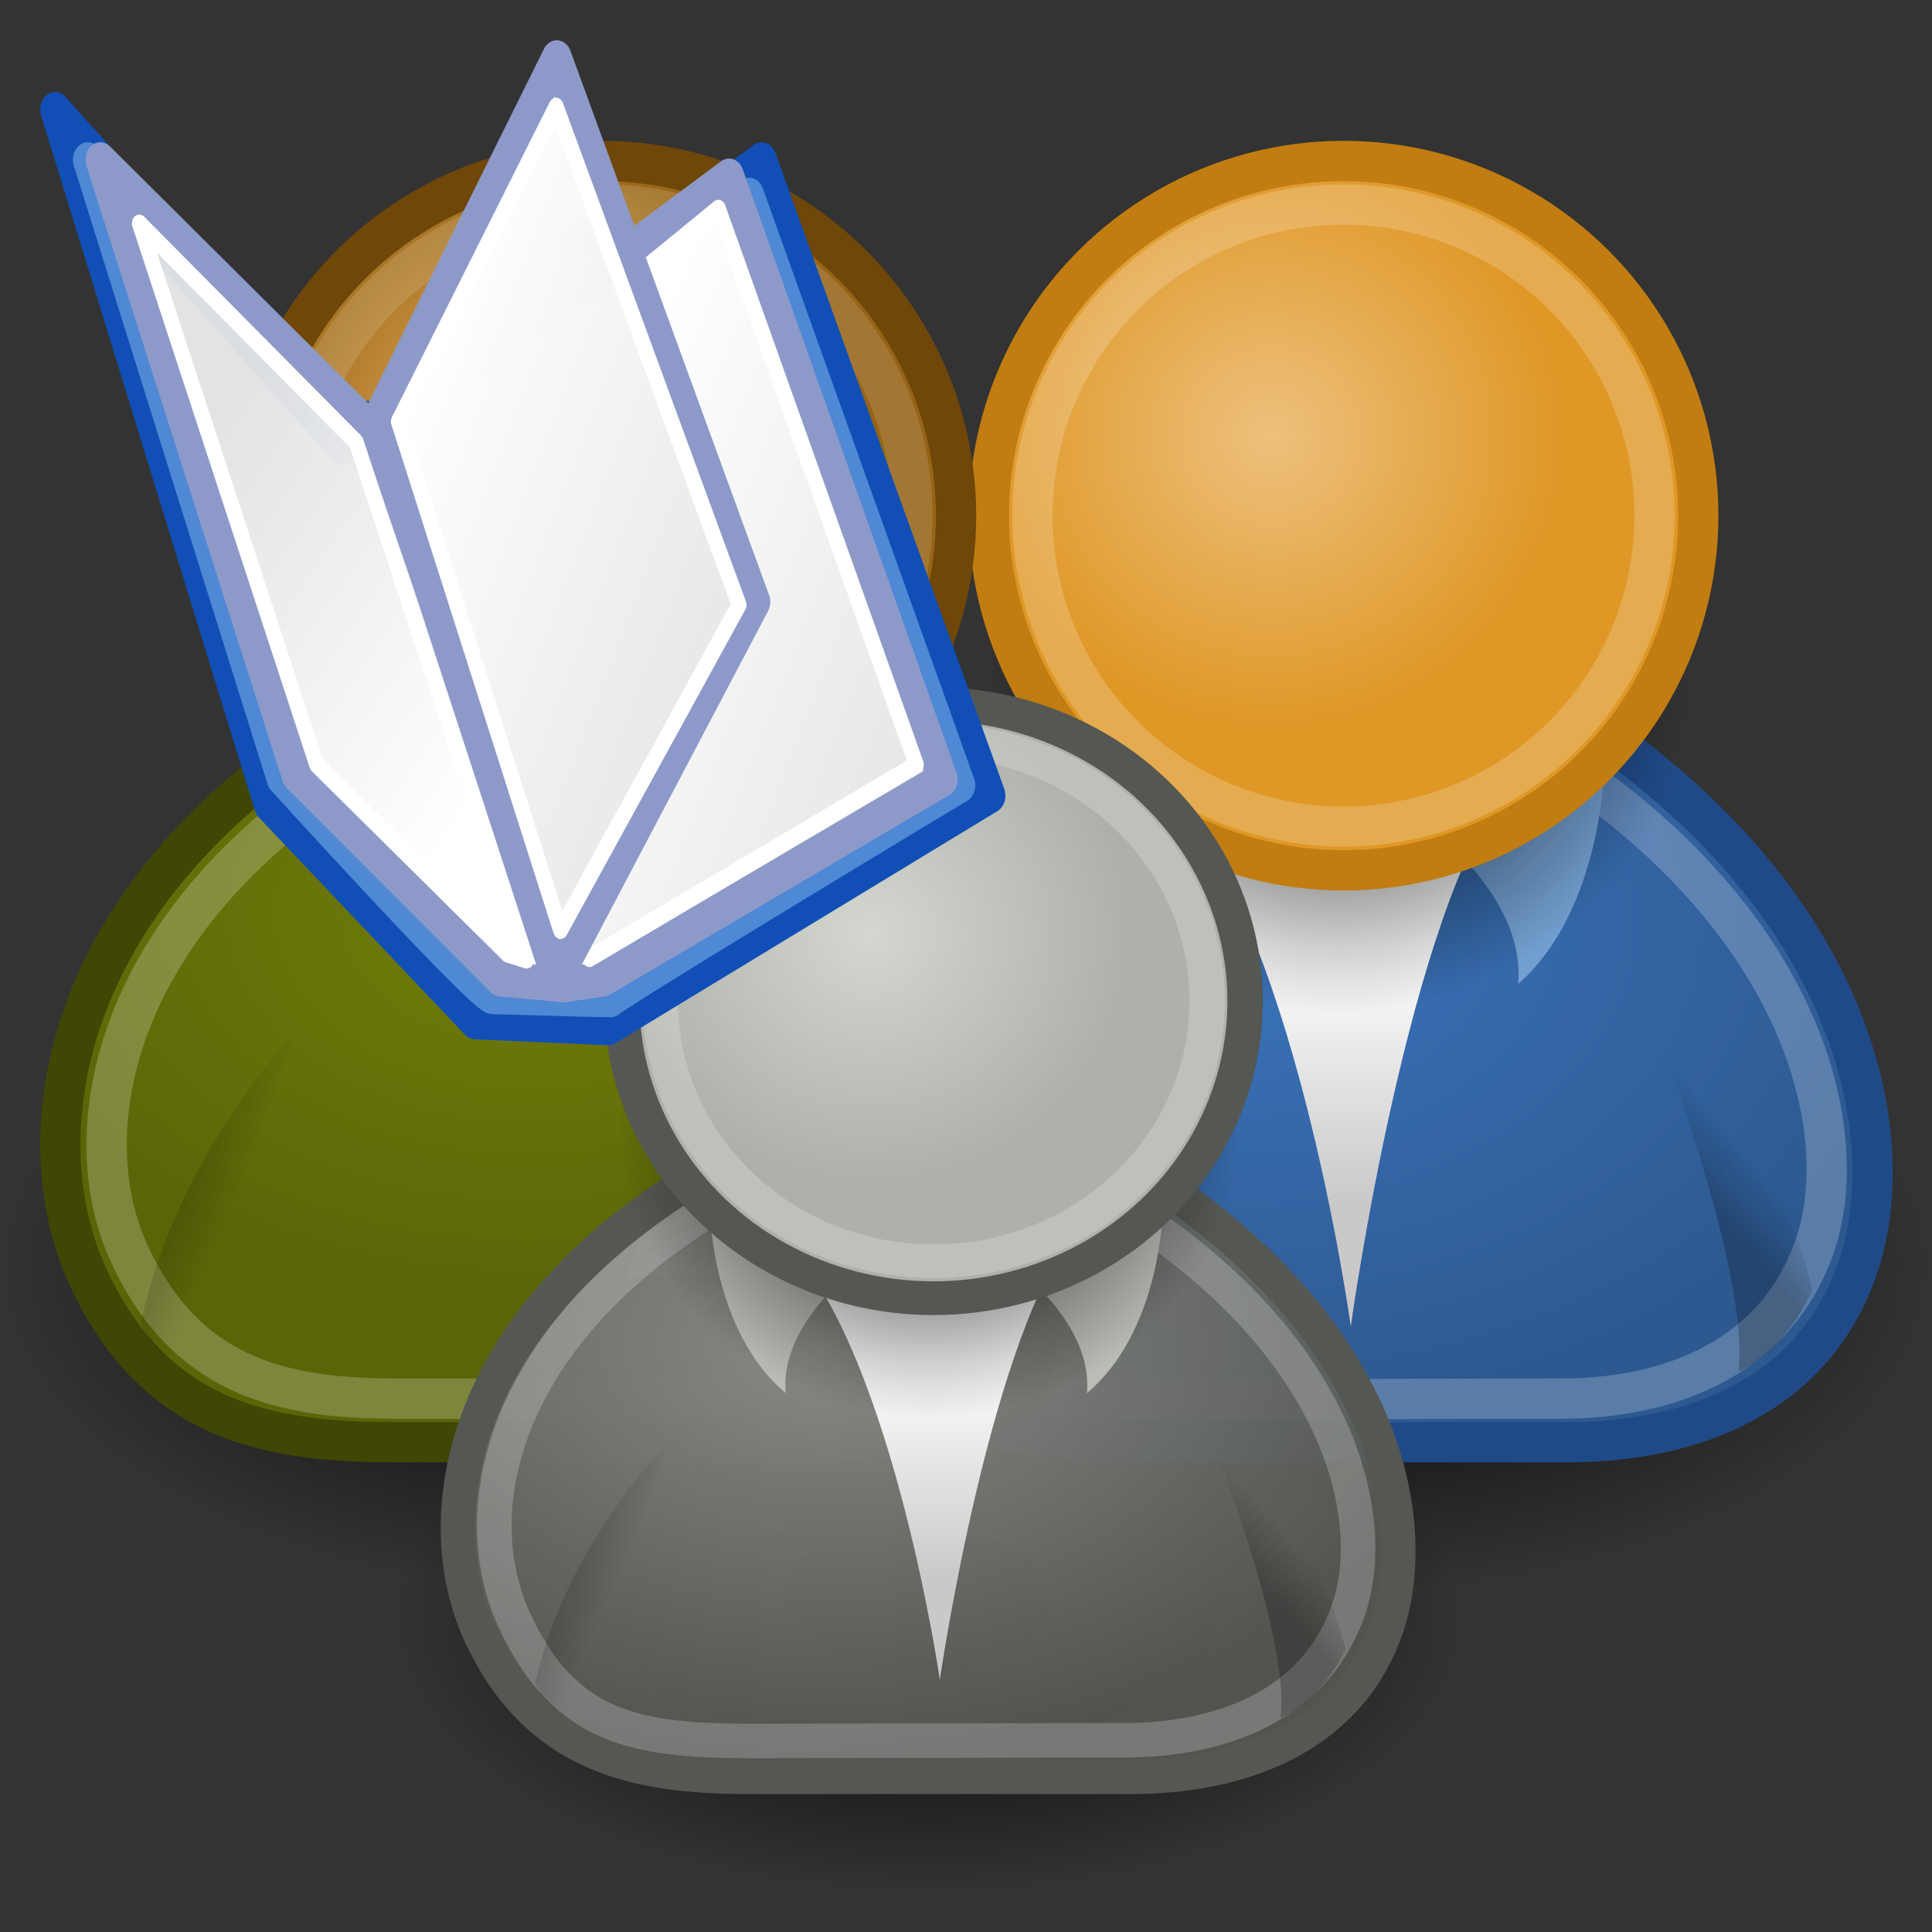 <?xml version="1.0" encoding="UTF-8" standalone="no"?>
<!-- Created with Inkscape (http://www.inkscape.org/) -->

<svg
   width="48px"
   height="48px"
   id="svg2108"
   sodipodi:version="0.32"
   inkscape:version="1.1.1 (3bf5ae0d25, 2021-09-20)"
   sodipodi:docname="gramps-parents-open.svg"
   inkscape:output_extension="org.inkscape.output.svg.inkscape"
   inkscape:export-filename="/home/benny/programms/gramps/myicons/48x48/gramps-parents-open.png"
   inkscape:export-xdpi="90"
   inkscape:export-ydpi="90"
   sodipodi:modified="true"
   version="1.1"
   xmlns:inkscape="http://www.inkscape.org/namespaces/inkscape"
   xmlns:sodipodi="http://sodipodi.sourceforge.net/DTD/sodipodi-0.dtd"
   xmlns:xlink="http://www.w3.org/1999/xlink"
   xmlns="http://www.w3.org/2000/svg"
   xmlns:svg="http://www.w3.org/2000/svg"
   xmlns:rdf="http://www.w3.org/1999/02/22-rdf-syntax-ns#"
   xmlns:cc="http://creativecommons.org/ns#"
   xmlns:dc="http://purl.org/dc/elements/1.1/">
  <rect width="100%" height="100%" fill="#333333" stroke="none"/>
  <defs
     id="defs3">
    <inkscape:perspective
       sodipodi:type="inkscape:persp3d"
       inkscape:vp_x="0 : 24 : 1"
       inkscape:vp_y="0 : 1000 : 0"
       inkscape:vp_z="48 : 24 : 1"
       inkscape:persp3d-origin="24 : 16 : 1"
       id="perspective5188" />
    <linearGradient
       inkscape:collect="always"
       xlink:href="#linearGradient7989"
       id="linearGradient9977"
       gradientUnits="userSpaceOnUse"
       gradientTransform="rotate(180,17.376,13.27)"
       x1="8.728"
       y1="7.831"
       x2="22.68"
       y2="14.095" />
    <linearGradient
       inkscape:collect="always"
       xlink:href="#linearGradient7989"
       id="linearGradient9975"
       gradientUnits="userSpaceOnUse"
       gradientTransform="matrix(-1,0,0,1,25.058,1.735)"
       x1="-6.663"
       y1="20.073"
       x2="6.825"
       y2="13.904" />
    <linearGradient
       id="linearGradient7989">
      <stop
         id="stop7991"
         offset="0"
         style="stop-color:#e2e2e2;stop-opacity:0.948;" />
      <stop
         id="stop7993"
         offset="1"
         style="stop-color:#ffffff;stop-opacity:1;" />
    </linearGradient>
    <linearGradient
       inkscape:collect="always"
       xlink:href="#linearGradient7989"
       id="linearGradient9973"
       gradientUnits="userSpaceOnUse"
       x1="4.833"
       y1="14.349"
       x2="15.315"
       y2="22.815" />
    <linearGradient
       id="linearGradient7916">
      <stop
         style="stop-color:#ffffff;stop-opacity:1;"
         offset="0"
         id="stop7918" />
      <stop
         style="stop-color:#ffffff;stop-opacity:0.34;"
         offset="1"
         id="stop7920" />
    </linearGradient>
    <linearGradient
       id="linearGradient1322">
      <stop
         id="stop1324"
         offset="0"
         style="stop-color:#729fcf" />
      <stop
         id="stop1326"
         offset="1"
         style="stop-color:#5187d6;stop-opacity:1;" />
    </linearGradient>
    <radialGradient
       inkscape:collect="always"
       xlink:href="#linearGradient3816"
       id="radialGradient1702"
       gradientUnits="userSpaceOnUse"
       cx="31.113"
       cy="19.009"
       fx="31.113"
       fy="19.009"
       r="8.662" />
    <linearGradient
       id="linearGradient3493">
      <stop
         id="stop3495"
         offset="0"
         style="stop-color:#888a85;stop-opacity:1;" />
      <stop
         id="stop3497"
         offset="1"
         style="stop-color:#555753;stop-opacity:0.941;" />
    </linearGradient>
    <radialGradient
       inkscape:collect="always"
       xlink:href="#linearGradient3493"
       id="radialGradient1732"
       gradientUnits="userSpaceOnUse"
       gradientTransform="matrix(1.799,3.805072e-16,-2.72323e-16,1.169,-52.174,24.564)"
       cx="28.09"
       cy="27.203"
       fx="28.09"
       fy="27.203"
       r="13.565" />
    <radialGradient
       inkscape:collect="always"
       xlink:href="#linearGradient3816"
       id="radialGradient1708"
       gradientUnits="userSpaceOnUse"
       cx="31.113"
       cy="19.009"
       fx="31.113"
       fy="19.009"
       r="8.662" />
    <linearGradient
       id="linearGradient2614">
      <stop
         id="stop2616"
         offset="0"
         style="stop-color:#d3d7cf;stop-opacity:1;" />
      <stop
         id="stop2618"
         offset="1"
         style="stop-color:#aeb1a9;stop-opacity:1;" />
    </linearGradient>
    <radialGradient
       inkscape:collect="always"
       xlink:href="#linearGradient2614"
       id="radialGradient1710"
       gradientUnits="userSpaceOnUse"
       gradientTransform="matrix(0.788,3.877637e-16,-3.877637e-16,0.788,6.221,3.618)"
       cx="29.345"
       cy="17.064"
       fx="29.345"
       fy="17.064"
       r="9.162" />
    <linearGradient
       inkscape:collect="always"
       id="linearGradient4356">
      <stop
         style="stop-color:#000000;stop-opacity:1;"
         offset="0"
         id="stop4358" />
      <stop
         style="stop-color:#000000;stop-opacity:0;"
         offset="1"
         id="stop4360" />
    </linearGradient>
    <linearGradient
       id="linearGradient4344">
      <stop
         style="stop-color:#727e0a;stop-opacity:1;"
         offset="0"
         id="stop4346" />
      <stop
         style="stop-color:#5b6508;stop-opacity:1;"
         offset="1"
         id="stop4348" />
    </linearGradient>
    <linearGradient
       id="linearGradient4338">
      <stop
         id="stop4340"
         offset="0"
         style="stop-color:#e9b15e;stop-opacity:1;" />
      <stop
         id="stop4342"
         offset="1"
         style="stop-color:#966416;stop-opacity:1;" />
    </linearGradient>
    <linearGradient
       id="linearGradient4163">
      <stop
         style="stop-color:#3b74bc;stop-opacity:1;"
         offset="0"
         id="stop4165" />
      <stop
         style="stop-color:#2d5990;stop-opacity:1;"
         offset="1"
         id="stop4167" />
    </linearGradient>
    <linearGradient
       id="linearGradient3824">
      <stop
         style="stop-color:#ffffff;stop-opacity:1;"
         offset="0"
         id="stop3826" />
      <stop
         style="stop-color:#c9c9c9;stop-opacity:1;"
         offset="1"
         id="stop3828" />
    </linearGradient>
    <linearGradient
       inkscape:collect="always"
       id="linearGradient3816">
      <stop
         style="stop-color:#000000;stop-opacity:1;"
         offset="0"
         id="stop3818" />
      <stop
         style="stop-color:#000000;stop-opacity:0;"
         offset="1"
         id="stop3820" />
    </linearGradient>
    <linearGradient
       id="linearGradient3800">
      <stop
         style="stop-color:#f4d9b1;stop-opacity:1;"
         offset="0"
         id="stop3802" />
      <stop
         style="stop-color:#df9725;stop-opacity:1;"
         offset="1"
         id="stop3804" />
    </linearGradient>
    <radialGradient
       inkscape:collect="always"
       xlink:href="#linearGradient3800"
       id="radialGradient3806"
       cx="29.345"
       cy="17.064"
       fx="29.345"
       fy="17.064"
       r="9.162"
       gradientUnits="userSpaceOnUse" />
    <linearGradient
       inkscape:collect="always"
       xlink:href="#linearGradient3824"
       id="linearGradient4175"
       gradientUnits="userSpaceOnUse"
       x1="30.936"
       y1="29.553"
       x2="30.936"
       y2="35.803"
       gradientTransform="translate(0.707,0)" />
    <linearGradient
       inkscape:collect="always"
       xlink:href="#linearGradient3824"
       id="linearGradient4332"
       gradientUnits="userSpaceOnUse"
       x1="30.936"
       y1="29.553"
       x2="30.936"
       y2="35.803"
       gradientTransform="translate(-13.125,-7)" />
    <radialGradient
       inkscape:collect="always"
       xlink:href="#linearGradient4344"
       id="radialGradient4350"
       cx="16.215"
       cy="19.836"
       fx="16.215"
       fy="19.836"
       r="13.565"
       gradientTransform="matrix(1,0,0,0.682,0,8.234)"
       gradientUnits="userSpaceOnUse" />
    <linearGradient
       inkscape:collect="always"
       xlink:href="#linearGradient4356"
       id="linearGradient4372"
       gradientUnits="userSpaceOnUse"
       gradientTransform="matrix(0.983,0.182,-0.182,0.983,-7.072,-9.825)"
       x1="20.662"
       y1="35.818"
       x2="22.627"
       y2="36.218" />
    <radialGradient
       inkscape:collect="always"
       xlink:href="#linearGradient3816"
       id="radialGradient2343"
       gradientUnits="userSpaceOnUse"
       cx="31.113"
       cy="19.009"
       fx="31.113"
       fy="19.009"
       r="8.662" />
    <radialGradient
       inkscape:collect="always"
       xlink:href="#linearGradient4163"
       id="radialGradient2345"
       gradientUnits="userSpaceOnUse"
       gradientTransform="matrix(1.298,0,0,0.885,-8.359,4.94)"
       cx="28.09"
       cy="27.203"
       fx="28.09"
       fy="27.203"
       r="13.565" />
    <linearGradient
       inkscape:collect="always"
       xlink:href="#linearGradient3824"
       id="linearGradient2347"
       gradientUnits="userSpaceOnUse"
       x1="30.936"
       y1="29.553"
       x2="30.936"
       y2="35.803" />
    <radialGradient
       inkscape:collect="always"
       xlink:href="#linearGradient3816"
       id="radialGradient2349"
       gradientUnits="userSpaceOnUse"
       cx="31.113"
       cy="19.009"
       fx="31.113"
       fy="19.009"
       r="8.662" />
    <radialGradient
       inkscape:collect="always"
       xlink:href="#linearGradient3800"
       id="radialGradient2351"
       gradientUnits="userSpaceOnUse"
       gradientTransform="matrix(0.788,0,0,0.788,6.221,3.618)"
       cx="29.345"
       cy="17.064"
       fx="29.345"
       fy="17.064"
       r="9.162" />
    <linearGradient
       inkscape:collect="always"
       xlink:href="#linearGradient4356"
       id="linearGradient2353"
       gradientUnits="userSpaceOnUse"
       gradientTransform="matrix(0.983,0.182,-0.182,0.983,6.232,-2.651)"
       x1="20.662"
       y1="35.818"
       x2="22.627"
       y2="36.218" />
    <linearGradient
       inkscape:collect="always"
       xlink:href="#linearGradient4356"
       id="linearGradient2355"
       gradientUnits="userSpaceOnUse"
       gradientTransform="matrix(-0.978,0.21,0.21,0.978,55.11,-3.945)"
       x1="22.687"
       y1="36.39"
       x2="21.408"
       y2="35.74" />
    <linearGradient
       id="linearGradient7273">
      <stop
         style="stop-color:#edc07d;stop-opacity:1"
         offset="0"
         id="stop7269" />
      <stop
         style="stop-color:#df9725;stop-opacity:1;"
         offset="1"
         id="stop7271" />
    </linearGradient>
    <radialGradient
       inkscape:collect="always"
       xlink:href="#linearGradient4163"
       id="radialGradient1980"
       gradientUnits="userSpaceOnUse"
       gradientTransform="matrix(1.298,0,0,0.885,-8.359,4.94)"
       cx="28.09"
       cy="27.203"
       fx="28.09"
       fy="27.203"
       r="13.565" />
    <radialGradient
       inkscape:collect="always"
       xlink:href="#linearGradient4356"
       id="radialGradient1984"
       gradientUnits="userSpaceOnUse"
       cx="31.113"
       cy="19.009"
       fx="31.113"
       fy="19.009"
       r="8.662" />
    <radialGradient
       inkscape:collect="always"
       xlink:href="#linearGradient7273"
       id="radialGradient1986"
       gradientUnits="userSpaceOnUse"
       gradientTransform="matrix(0.788,0,0,0.788,6.221,3.618)"
       cx="29.345"
       cy="17.064"
       fx="29.345"
       fy="17.064"
       r="9.162" />
    <radialGradient
       inkscape:collect="always"
       xlink:href="#linearGradient4344"
       id="radialGradient1381"
       gradientUnits="userSpaceOnUse"
       gradientTransform="matrix(1,0,0,0.682,0,8.234)"
       cx="16.215"
       cy="19.836"
       fx="16.215"
       fy="19.836"
       r="13.565" />
    <radialGradient
       inkscape:collect="always"
       xlink:href="#linearGradient4356"
       id="radialGradient4330"
       gradientUnits="userSpaceOnUse"
       cx="31.113"
       cy="19.009"
       fx="31.113"
       fy="19.009"
       r="8.662" />
    <radialGradient
       inkscape:collect="always"
       xlink:href="#linearGradient4338"
       id="radialGradient4328"
       gradientUnits="userSpaceOnUse"
       gradientTransform="matrix(0.788,0,0,0.788,6.221,3.618)"
       cx="29.345"
       cy="17.064"
       fx="29.345"
       fy="17.064"
       r="9.162" />
    <radialGradient
       inkscape:collect="always"
       xlink:href="#linearGradient3493"
       id="radialGradient3579"
       gradientUnits="userSpaceOnUse"
       gradientTransform="matrix(1.799,0,0,1.169,-52.174,24.564)"
       cx="28.09"
       cy="27.203"
       fx="28.09"
       fy="27.203"
       r="13.565" />
    <radialGradient
       inkscape:collect="always"
       xlink:href="#linearGradient4356"
       id="radialGradient3583"
       gradientUnits="userSpaceOnUse"
       cx="31.113"
       cy="19.009"
       fx="31.113"
       fy="19.009"
       r="8.662" />
    <radialGradient
       inkscape:collect="always"
       xlink:href="#linearGradient2614"
       id="radialGradient3585"
       gradientUnits="userSpaceOnUse"
       gradientTransform="matrix(0.788,0,0,0.788,6.221,3.618)"
       cx="29.345"
       cy="17.064"
       fx="29.345"
       fy="17.064"
       r="9.162" />
    <radialGradient
       inkscape:collect="always"
       xlink:href="#linearGradient4356"
       id="radialGradient3577"
       gradientUnits="userSpaceOnUse"
       cx="31.113"
       cy="19.009"
       fx="31.113"
       fy="19.009"
       r="8.662"
       gradientTransform="matrix(1.531,0,0,0.788,-24.549,23.312)" />
    <radialGradient
       inkscape:collect="always"
       xlink:href="#linearGradient4356"
       id="radialGradient4336"
       gradientUnits="userSpaceOnUse"
       cx="31.113"
       cy="19.009"
       fx="31.113"
       fy="19.009"
       r="8.662"
       gradientTransform="matrix(1.743,0,0,0.942,-39.14,11.66)" />
    <radialGradient
       inkscape:collect="always"
       xlink:href="#linearGradient4356"
       id="radialGradient1978"
       gradientUnits="userSpaceOnUse"
       cx="31.113"
       cy="19.009"
       fx="31.113"
       fy="19.009"
       r="8.662"
       gradientTransform="matrix(1.743,0,0,0.942,-21.343,11.66)" />
    <linearGradient
       inkscape:collect="always"
       xlink:href="#linearGradient4356"
       id="linearGradient47290"
       gradientUnits="userSpaceOnUse"
       gradientTransform="rotate(10.462,17.596,32.707)"
       x1="20.662"
       y1="35.818"
       x2="22.627"
       y2="36.218" />
    <linearGradient
       inkscape:collect="always"
       xlink:href="#linearGradient3824"
       id="linearGradient47292"
       gradientUnits="userSpaceOnUse"
       gradientTransform="translate(-12.418,-7)"
       x1="30.936"
       y1="29.553"
       x2="30.936"
       y2="35.803" />
    <linearGradient
       inkscape:collect="always"
       xlink:href="#linearGradient4356"
       id="linearGradient47294"
       gradientUnits="userSpaceOnUse"
       gradientTransform="rotate(10.462,50.12,-43.535)"
       x1="20.662"
       y1="35.818"
       x2="22.627"
       y2="36.218" />
    <linearGradient
       inkscape:collect="always"
       xlink:href="#linearGradient4356"
       id="linearGradient47296"
       gradientUnits="userSpaceOnUse"
       gradientTransform="matrix(-0.978,0.21,0.21,0.978,41.806,-11.119)"
       x1="22.687"
       y1="36.39"
       x2="21.408"
       y2="35.74" />
    <linearGradient
       inkscape:collect="always"
       xlink:href="#linearGradient3824"
       id="linearGradient47298"
       gradientUnits="userSpaceOnUse"
       gradientTransform="matrix(1.386,0,0,1.321,-57.8,8.794)"
       x1="30.936"
       y1="29.553"
       x2="30.936"
       y2="35.803" />
    <linearGradient
       inkscape:collect="always"
       xlink:href="#linearGradient4356"
       id="linearGradient47300"
       gradientUnits="userSpaceOnUse"
       gradientTransform="matrix(-1.355,0.277,0.291,1.291,17.357,3.355)"
       x1="22.687"
       y1="36.39"
       x2="21.408"
       y2="35.74" />
    <linearGradient
       inkscape:collect="always"
       xlink:href="#linearGradient3824"
       id="linearGradient47302"
       gradientUnits="userSpaceOnUse"
       gradientTransform="matrix(1.386,0,0,1.321,-40.588,18.039)"
       x1="30.936"
       y1="29.553"
       x2="30.936"
       y2="35.803" />
    <linearGradient
       inkscape:collect="always"
       xlink:href="#linearGradient4356"
       id="linearGradient47304"
       gradientUnits="userSpaceOnUse"
       gradientTransform="matrix(1.363,0.24,-0.252,1.299,-31.951,14.537)"
       x1="20.662"
       y1="35.818"
       x2="22.627"
       y2="36.218" />
    <linearGradient
       inkscape:collect="always"
       xlink:href="#linearGradient4356"
       id="linearGradient47306"
       gradientUnits="userSpaceOnUse"
       gradientTransform="matrix(-1.355,0.277,0.291,1.291,35.797,12.829)"
       x1="22.687"
       y1="36.39"
       x2="21.408"
       y2="35.74" />
  </defs>
  <sodipodi:namedview
     inkscape:showpageshadow="false"
     id="base"
     pagecolor="#ffffff"
     bordercolor="#666666"
     borderopacity="1.0"
     inkscape:pageopacity="0.0"
     inkscape:pageshadow="2"
     inkscape:zoom="15.979167"
     inkscape:cx="24"
     inkscape:cy="24"
     inkscape:current-layer="g2292"
     showgrid="true"
     inkscape:grid-bbox="true"
     inkscape:document-units="px"
     fill="#9db029"
     stroke="#727e0a"
     inkscape:window-width="1920"
     inkscape:window-height="1001"
     inkscape:window-x="-9"
     inkscape:window-y="-9"
     inkscape:pagecheckerboard="0"
     inkscape:window-maximized="1"
     showguides="true"
     inkscape:guide-bbox="true">
    <inkscape:grid
       type="xygrid"
       id="grid47431"
       empspacing="4" />
    <sodipodi:guide
       position="1,47"
       orientation="1,0"
       id="guide47572" />
    <sodipodi:guide
       position="47,47"
       orientation="0,-1"
       id="guide47714" />
    <sodipodi:guide
       position="47,1"
       orientation="1,0"
       id="guide47716" />
    <sodipodi:guide
       position="1,1"
       orientation="0,-1"
       id="guide47718" />
  </sodipodi:namedview>
  <g
     inkscape:groupmode="layer"
     id="layer3"
     inkscape:label="gramps-parents-open">
    <g
       style="display:inline;opacity:1"
       id="g2292"
       transform="translate(-8.238,3.795)">
      <g
         id="g34407"
         inkscape:label="shadows"
         transform="translate(8.238,-1.907)"
         style="display:inline">
        <ellipse
           id="path3518"
           style="color:#000000;display:inline;overflow:visible;visibility:visible;fill:url(#radialGradient3577);fill-opacity:1;fill-rule:evenodd;stroke:none;stroke-width:1.119px;stroke-linecap:round;stroke-linejoin:round;stroke-miterlimit:4;stroke-dasharray:none;stroke-dashoffset:0;stroke-opacity:1;marker:none;marker-start:none;marker-mid:none;marker-end:none"
           cx="23.079"
           cy="38.287"
           inkscape:label="shadow-grey"
           rx="13.26"
           ry="6.824" />
        <ellipse
           id="path4177"
           style="color:#000000;display:inline;overflow:visible;visibility:visible;fill:url(#radialGradient4336);fill-opacity:1;fill-rule:evenodd;stroke:none;stroke-width:1.305px;stroke-linecap:round;stroke-linejoin:round;stroke-miterlimit:4;stroke-dasharray:none;stroke-dashoffset:0;stroke-opacity:1;marker:none;marker-start:none;marker-mid:none;marker-end:none"
           cx="15.101"
           cy="29.559"
           inkscape:label="shadow-green"
           rx="15.101"
           ry="8.156" />
        <ellipse
           id="path4306"
           style="color:#000000;display:inline;overflow:visible;visibility:visible;fill:url(#radialGradient1978);fill-opacity:1;fill-rule:evenodd;stroke:none;stroke-width:1.305px;stroke-linecap:round;stroke-linejoin:round;stroke-miterlimit:4;stroke-dasharray:none;stroke-dashoffset:0;stroke-opacity:1;marker:none;marker-start:none;marker-mid:none;marker-end:none"
           cx="32.899"
           cy="29.559"
           inkscape:label="shadow-blue"
           rx="15.101"
           ry="8.156" />
      </g>
      <g
         id="g6524-7"
         inkscape:label="parents"
         transform="matrix(0.982,0,0,0.982,8.672,-4.824)"
         style="display:inline;stroke-width:1.019">
        <g
           id="g34402"
           inkscape:label="parents-group"
           transform="matrix(1.036,0,0,1.036,-0.832,0.458)"
           style="stroke-width:0.984">
          <g
             id="g6299-3"
             inkscape:label="couplegroup"
             transform="translate(-0.05)"
             style="stroke-width:0.984">
            <g
               id="g1952"
               transform="translate(2.125,-5.847)"
               inkscape:label="person2"
               style="stroke-width:0.984">
              <path
                 sodipodi:nodetypes="cczcczc"
                 id="path4308"
                 d="m 25.986,41.636 h 10.607 c 3.005,0 5.98,-1.102 7.071,-4.243 1.036,-2.982 0.177,-8.662 -6.541,-13.258 H 24.572 c -6.718,4.243 -7.557,10.045 -6.01,13.435 1.576,3.454 4.243,4.066 7.425,4.066 z"
                 style="color:#000000;display:inline;overflow:visible;visibility:visible;opacity:1;fill:url(#radialGradient1980);fill-opacity:1;fill-rule:evenodd;stroke:#204a87;stroke-width:0.984px;stroke-linecap:round;stroke-linejoin:round;stroke-miterlimit:4;stroke-dasharray:none;stroke-dashoffset:0;stroke-opacity:1;marker:none;marker-start:none;marker-mid:none;marker-end:none" />
              <path
                 sodipodi:nodetypes="cccc"
                 id="path4310"
                 d="m 26.693,25.726 c 3.182,2.828 4.596,13.081 4.596,13.081 0,0 1.414,-10.253 3.889,-13.258 z"
                 style="color:#000000;display:inline;overflow:visible;visibility:visible;opacity:1;fill:url(#linearGradient2347);fill-opacity:1;fill-rule:evenodd;stroke:none;stroke-width:0.984px;stroke-linecap:round;stroke-linejoin:round;stroke-miterlimit:4;stroke-dasharray:none;stroke-dashoffset:0;stroke-opacity:1;marker:none;marker-start:none;marker-mid:none;marker-end:none" />
              <path
                 style="color:#000000;display:inline;overflow:visible;visibility:visible;opacity:1;fill:#729fcf;fill-opacity:1;fill-rule:evenodd;stroke:none;stroke-width:0.984px;stroke-linecap:round;stroke-linejoin:round;stroke-miterlimit:4;stroke-dasharray:none;stroke-dashoffset:0;stroke-opacity:1;marker:none;marker-start:none;marker-mid:none;marker-end:none"
                 d="m 28.973,26.787 c 0,0 -2.151,1.66 -1.966,3.661 -2.041,-1.801 -2.1,-5.252 -2.1,-5.252 z"
                 id="path4312"
                 sodipodi:nodetypes="cccc" />
              <path
                 style="color:#000000;display:inline;overflow:visible;visibility:visible;opacity:0.215;fill:none;fill-opacity:1;fill-rule:evenodd;stroke:#ffffff;stroke-width:0.984px;stroke-linecap:round;stroke-linejoin:round;stroke-miterlimit:4;stroke-dasharray:none;stroke-dashoffset:0;stroke-opacity:1;marker:none;marker-start:none;marker-mid:none;marker-end:none"
                 d="m 25.915,40.594 10.493,-0.022 c 2.64,0 5.253,-0.968 6.211,-3.727 0.91,-2.62 -0.095,-7.609 -5.995,-11.646 L 25.099,24.956 c -5.901,3.727 -7.043,8.823 -5.662,12.044 1.381,3.221 3.395,3.571 6.477,3.593 z"
                 id="path4314"
                 sodipodi:nodetypes="cczcczc" />
              <path
                 sodipodi:nodetypes="cccc"
                 id="path4316"
                 d="m 33.411,26.787 c 0,0 2.151,1.66 1.966,3.661 2.041,-1.801 2.1,-5.252 2.1,-5.252 z"
                 style="color:#000000;display:inline;overflow:visible;visibility:visible;opacity:1;fill:#729fcf;fill-opacity:1;fill-rule:evenodd;stroke:none;stroke-width:0.984px;stroke-linecap:round;stroke-linejoin:round;stroke-miterlimit:4;stroke-dasharray:none;stroke-dashoffset:0;stroke-opacity:1;marker:none;marker-start:none;marker-mid:none;marker-end:none" />
              <circle
                 transform="translate(-0.125,3.5)"
                 style="color:#000000;display:inline;overflow:visible;visibility:visible;opacity:1;fill:url(#radialGradient1984);fill-opacity:1;fill-rule:evenodd;stroke:none;stroke-width:0.984px;stroke-linecap:round;stroke-linejoin:round;stroke-miterlimit:4;stroke-dasharray:none;stroke-dashoffset:0;stroke-opacity:1;marker:none;marker-start:none;marker-mid:none;marker-end:none"
                 id="path4318"
                 cx="31.113"
                 cy="19.009"
                 r="8.662" />
              <ellipse
                 id="path4320"
                 style="color:#000000;display:inline;overflow:visible;visibility:visible;opacity:1;fill:url(#radialGradient1986);fill-opacity:1;fill-rule:evenodd;stroke:#c17d11;stroke-width:0.984px;stroke-linecap:round;stroke-linejoin:round;stroke-miterlimit:4;stroke-dasharray:none;stroke-dashoffset:0;stroke-opacity:1;marker:none;marker-start:none;marker-mid:none;marker-end:none"
                 cx="31.113"
                 cy="19.009"
                 rx="8.662"
                 ry="8.662" />
              <circle
                 transform="matrix(0.877,0,0,0.877,3.824,2.336)"
                 style="color:#000000;display:inline;overflow:visible;visibility:visible;opacity:0.196;fill:none;fill-opacity:1;fill-rule:evenodd;stroke:#ffffff;stroke-width:1.121px;stroke-linecap:round;stroke-linejoin:round;stroke-miterlimit:4;stroke-dasharray:none;stroke-dashoffset:0;stroke-opacity:1;marker:none;marker-start:none;marker-mid:none;marker-end:none"
                 id="path4322"
                 cx="31.113"
                 cy="19.009"
                 r="8.662" />
              <path
                 sodipodi:nodetypes="cccc"
                 id="path4354"
                 d="m 21.852,40.775 c -1.248,-0.545 -1.806,-1.858 -1.806,-1.858 0.841,-4.069 3.72,-7.046 3.72,-7.046 0,0 -2.279,6.412 -1.914,8.904 z"
                 style="color:#000000;display:inline;overflow:visible;visibility:visible;opacity:0.228;fill:url(#linearGradient47290);fill-opacity:1;fill-rule:evenodd;stroke:none;stroke-width:0.984px;stroke-linecap:round;stroke-linejoin:round;stroke-miterlimit:4;stroke-dasharray:none;stroke-dashoffset:0;stroke-opacity:1;marker:none;marker-start:none;marker-mid:none;marker-end:none" />
              <path
                 style="color:#000000;display:inline;overflow:visible;visibility:visible;opacity:0.228;fill:url(#linearGradient2355);fill-opacity:1;fill-rule:evenodd;stroke:none;stroke-width:0.984px;stroke-linecap:round;stroke-linejoin:round;stroke-miterlimit:4;stroke-dasharray:none;stroke-dashoffset:0;stroke-opacity:1;marker:none;marker-start:none;marker-mid:none;marker-end:none"
                 d="m 40.757,39.917 c 1.231,-0.581 1.804,-2.002 1.804,-2.002 -0.959,-4.043 -3.976,-6.843 -3.976,-6.843 0,0 2.465,6.343 2.172,8.845 z"
                 id="path4364"
                 sodipodi:nodetypes="cccc" />
            </g>
            <g
               id="g1965"
               transform="translate(-2.875,1.153)"
               style="display:inline;stroke-width:0.984"
               inkscape:label="person1">
              <path
                 sodipodi:nodetypes="cczcczc"
                 id="path2329"
                 d="m 12.861,34.636 h 10.607 c 3.005,0 5.98,-1.102 7.071,-4.243 1.036,-2.982 0.177,-8.662 -6.541,-13.258 H 11.447 c -6.718,4.243 -7.557,10.045 -6.01,13.435 1.576,3.454 4.243,4.066 7.425,4.066 z"
                 style="color:#000000;display:inline;overflow:visible;visibility:visible;opacity:1;fill:url(#radialGradient1381);fill-opacity:1;fill-rule:evenodd;stroke:#404604;stroke-width:0.984px;stroke-linecap:round;stroke-linejoin:round;stroke-miterlimit:4;stroke-dasharray:none;stroke-dashoffset:0;stroke-opacity:1;marker:none;marker-start:none;marker-mid:none;marker-end:none" />
              <path
                 style="color:#000000;display:inline;overflow:visible;visibility:visible;opacity:1;fill:#9db029;fill-opacity:1;fill-rule:evenodd;stroke:none;stroke-width:0.984px;stroke-linecap:round;stroke-linejoin:round;stroke-miterlimit:4;stroke-dasharray:none;stroke-dashoffset:0;stroke-opacity:1;marker:none;marker-start:none;marker-mid:none;marker-end:none"
                 d="m 17.932,19.787 c 0,0 -2.151,1.66 -1.966,3.661 -2.041,-1.801 -2.1,-5.252 -2.1,-5.252 z"
                 id="path3812"
                 sodipodi:nodetypes="cccc" />
              <path
                 style="color:#000000;display:inline;overflow:visible;visibility:visible;opacity:0.215;fill:none;fill-opacity:1;fill-rule:evenodd;stroke:#ffffff;stroke-width:0.984px;stroke-linecap:round;stroke-linejoin:round;stroke-miterlimit:4;stroke-dasharray:none;stroke-dashoffset:0;stroke-opacity:1;marker:none;marker-start:none;marker-mid:none;marker-end:none"
                 d="m 12.967,33.572 h 10.317 c 2.64,0 5.253,-0.968 6.211,-3.727 0.91,-2.62 -0.095,-7.609 -5.995,-11.646 H 11.974 c -5.901,3.727 -6.888,8.823 -5.529,11.801 1.384,3.034 3.727,3.571 6.522,3.571 z"
                 id="path3838"
                 sodipodi:nodetypes="cczcczc" />
              <path
                 sodipodi:nodetypes="cccc"
                 id="path3810"
                 d="m 18.911,19.787 c 0,0 2.151,1.66 1.966,3.661 2.041,-1.801 2.1,-5.252 2.1,-5.252 z"
                 style="color:#000000;display:inline;overflow:visible;visibility:visible;opacity:1;fill:#9db029;fill-opacity:1;fill-rule:evenodd;stroke:none;stroke-width:0.984px;stroke-linecap:round;stroke-linejoin:round;stroke-miterlimit:4;stroke-dasharray:none;stroke-dashoffset:0;stroke-opacity:1;marker:none;marker-start:none;marker-mid:none;marker-end:none" />
              <circle
                 transform="translate(-13.25,-3.5)"
                 style="color:#000000;display:inline;overflow:visible;visibility:visible;opacity:1;fill:url(#radialGradient4330);fill-opacity:1;fill-rule:evenodd;stroke:none;stroke-width:0.984px;stroke-linecap:round;stroke-linejoin:round;stroke-miterlimit:4;stroke-dasharray:none;stroke-dashoffset:0;stroke-opacity:1;marker:none;marker-start:none;marker-mid:none;marker-end:none"
                 id="path3814"
                 cx="31.113"
                 cy="19.009"
                 r="8.662" />
              <circle
                 transform="translate(-13.125,-7)"
                 id="path2327"
                 style="color:#000000;display:inline;overflow:visible;visibility:visible;opacity:1;fill:url(#radialGradient4328);fill-opacity:1;fill-rule:evenodd;stroke:#6f4709;stroke-width:0.984px;stroke-linecap:round;stroke-linejoin:round;stroke-miterlimit:4;stroke-dasharray:none;stroke-dashoffset:0;stroke-opacity:1;marker:none;marker-start:none;marker-mid:none;marker-end:none"
                 cx="31.113"
                 cy="19.009"
                 r="8.662" />
              <circle
                 transform="matrix(0.877,0,0,0.877,-9.301,-4.664)"
                 style="color:#000000;display:inline;overflow:visible;visibility:visible;opacity:0.127;fill:none;fill-opacity:1;fill-rule:evenodd;stroke:#ffffff;stroke-width:1.121px;stroke-linecap:round;stroke-linejoin:round;stroke-miterlimit:4;stroke-dasharray:none;stroke-dashoffset:0;stroke-opacity:1;marker:none;marker-start:none;marker-mid:none;marker-end:none"
                 id="path3834"
                 cx="31.113"
                 cy="19.009"
                 r="8.662" />
              <path
                 id="path4173"
                 d="m 22.584,27.035 h 4.243 l -2.475,-2.298 -0.53,0.707 -0.53,-0.53 z"
                 style="color:#000000;display:inline;overflow:visible;visibility:visible;opacity:1;fill:url(#linearGradient47292);fill-opacity:1;fill-rule:evenodd;stroke:none;stroke-width:0.984px;stroke-linecap:round;stroke-linejoin:round;stroke-miterlimit:4;stroke-dasharray:none;stroke-dashoffset:0;stroke-opacity:1;marker:none;marker-start:none;marker-mid:none;marker-end:none" />
              <path
                 sodipodi:nodetypes="cccc"
                 id="path4368"
                 d="m 8.548,33.602 c -1.248,-0.545 -1.806,-1.858 -1.806,-1.858 0.841,-4.069 3.72,-7.046 3.72,-7.046 0,0 -2.279,6.412 -1.914,8.904 z"
                 style="color:#000000;display:inline;overflow:visible;visibility:visible;opacity:0.228;fill:url(#linearGradient47294);fill-opacity:1;fill-rule:evenodd;stroke:none;stroke-width:0.984px;stroke-linecap:round;stroke-linejoin:round;stroke-miterlimit:4;stroke-dasharray:none;stroke-dashoffset:0;stroke-opacity:1;marker:none;marker-start:none;marker-mid:none;marker-end:none" />
              <path
                 style="color:#000000;display:inline;overflow:visible;visibility:visible;opacity:0.228;fill:url(#linearGradient47296);fill-opacity:1;fill-rule:evenodd;stroke:none;stroke-width:0.984px;stroke-linecap:round;stroke-linejoin:round;stroke-miterlimit:4;stroke-dasharray:none;stroke-dashoffset:0;stroke-opacity:1;marker:none;marker-start:none;marker-mid:none;marker-end:none"
                 d="m 27.454,32.743 c 1.231,-0.581 1.804,-2.002 1.804,-2.002 -0.959,-4.043 -3.976,-6.843 -3.976,-6.843 0,0 2.465,6.343 2.172,8.845 z"
                 id="path4370"
                 sodipodi:nodetypes="cccc" />
            </g>
          </g>
          <g
             style="display:inline;opacity:1;stroke-width:0.984"
             id="g2292-0"
             transform="translate(-8.238,3.29)"
             inkscape:label="childgroup">
            <g
               id="g3540"
               transform="matrix(0.634,0,0,0.634,29.803,-5.629)"
               style="display:inline;stroke-width:0.984">
              <path
                 id="path3514"
                 d="m -9.286,53.743 h 5.881 l -3.43,-3.035 -0.735,0.934 -0.735,-0.7 z"
                 style="color:#000000;display:inline;overflow:visible;visibility:visible;fill:url(#linearGradient47298);fill-opacity:1;fill-rule:evenodd;stroke:none;stroke-width:0.984px;stroke-linecap:round;stroke-linejoin:round;stroke-miterlimit:4;stroke-dasharray:none;stroke-dashoffset:0;stroke-opacity:1;marker:none;marker-start:none;marker-mid:none;marker-end:none" />
              <path
                 style="color:#000000;display:inline;overflow:visible;visibility:visible;opacity:0.228;fill:url(#linearGradient47300);fill-opacity:1;fill-rule:evenodd;stroke:none;stroke-width:0.984px;stroke-linecap:round;stroke-linejoin:round;stroke-miterlimit:4;stroke-dasharray:none;stroke-dashoffset:0;stroke-opacity:1;marker:none;marker-start:none;marker-mid:none;marker-end:none"
                 d="m -2.536,61.282 c 1.707,-0.767 2.501,-2.644 2.501,-2.644 -1.329,-5.339 -5.511,-9.037 -5.511,-9.037 0,0 3.416,8.376 3.01,11.681 z"
                 id="path3516"
                 sodipodi:nodetypes="cccc" />
              <path
                 sodipodi:nodetypes="cczcczc"
                 id="path3520"
                 d="M -4.57,73.027 H 10.132 c 4.165,0 8.289,-1.455 9.801,-5.603 1.435,-3.939 0.245,-11.44 -9.066,-17.51 H -6.53 c -9.311,5.603 -10.474,13.266 -8.331,17.743 2.184,4.561 5.881,5.37 10.291,5.37 z"
                 style="color:#000000;display:inline;overflow:visible;visibility:visible;fill:url(#radialGradient3579);fill-opacity:1;fill-rule:evenodd;stroke:#555753;stroke-width:1.331px;stroke-linecap:round;stroke-linejoin:round;stroke-miterlimit:4;stroke-dasharray:none;stroke-dashoffset:0;stroke-opacity:1;marker:none;marker-start:none;marker-mid:none;marker-end:none" />
              <path
                 sodipodi:nodetypes="cccc"
                 id="path3522"
                 d="m -3.59,52.015 c 4.41,3.735 6.371,17.276 6.371,17.276 0,0 1.96,-13.541 5.391,-17.51 z"
                 style="color:#000000;display:inline;overflow:visible;visibility:visible;fill:url(#linearGradient47302);fill-opacity:1;fill-rule:evenodd;stroke:none;stroke-width:0.984px;stroke-linecap:round;stroke-linejoin:round;stroke-miterlimit:4;stroke-dasharray:none;stroke-dashoffset:0;stroke-opacity:1;marker:none;marker-start:none;marker-mid:none;marker-end:none" />
              <path
                 style="color:#000000;display:inline;overflow:visible;visibility:visible;fill:#babdb6;fill-opacity:1;fill-rule:evenodd;stroke:none;stroke-width:0.984px;stroke-linecap:round;stroke-linejoin:round;stroke-miterlimit:4;stroke-dasharray:none;stroke-dashoffset:0;stroke-opacity:1;marker:none;marker-start:none;marker-mid:none;marker-end:none"
                 d="m -0.43,53.416 c 0,0 -2.982,2.193 -2.725,4.834 -2.829,-2.378 -2.911,-6.936 -2.911,-6.936 z"
                 id="path3524"
                 sodipodi:nodetypes="cccc" />
              <path
                 style="color:#000000;display:inline;overflow:visible;visibility:visible;opacity:0.215;fill:none;fill-opacity:1;fill-rule:evenodd;stroke:#ffffff;stroke-width:1.331px;stroke-linecap:round;stroke-linejoin:round;stroke-miterlimit:4;stroke-dasharray:none;stroke-dashoffset:0;stroke-opacity:1;marker:none;marker-start:none;marker-mid:none;marker-end:none"
                 d="m -4.669,71.65 14.545,-0.029 c 3.659,0 7.281,-1.278 8.609,-4.922 1.261,-3.46 -0.131,-10.048 -8.31,-15.38 L -5.799,50.998 c -8.179,4.922 -9.762,11.653 -7.848,15.906 1.914,4.254 4.706,4.717 8.978,4.746 z"
                 id="path3526"
                 sodipodi:nodetypes="cczcczc" />
              <path
                 sodipodi:nodetypes="cccc"
                 id="path3528"
                 d="m 5.721,53.416 c 0,0 2.982,2.193 2.725,4.834 2.829,-2.378 2.911,-6.936 2.911,-6.936 z"
                 style="color:#000000;display:inline;overflow:visible;visibility:visible;fill:#babdb6;fill-opacity:1;fill-rule:evenodd;stroke:none;stroke-width:0.984px;stroke-linecap:round;stroke-linejoin:round;stroke-miterlimit:4;stroke-dasharray:none;stroke-dashoffset:0;stroke-opacity:1;marker:none;marker-start:none;marker-mid:none;marker-end:none" />
              <circle
                 transform="matrix(1.386,0,0,1.321,-40.762,22.662)"
                 style="color:#000000;display:inline;overflow:visible;visibility:visible;fill:url(#radialGradient3583);fill-opacity:1;fill-rule:evenodd;stroke:none;stroke-width:0.984px;stroke-linecap:round;stroke-linejoin:round;stroke-miterlimit:4;stroke-dasharray:none;stroke-dashoffset:0;stroke-opacity:1;marker:none;marker-start:none;marker-mid:none;marker-end:none"
                 id="path3530"
                 cx="31.113"
                 cy="19.009"
                 r="8.662" />
              <circle
                 transform="matrix(1.386,0,0,1.321,-40.588,18.039)"
                 id="path3532"
                 style="color:#000000;display:inline;overflow:visible;visibility:visible;fill:url(#radialGradient3585);fill-opacity:1;fill-rule:evenodd;stroke:#555753;stroke-width:0.984px;stroke-linecap:round;stroke-linejoin:round;stroke-miterlimit:4;stroke-dasharray:none;stroke-dashoffset:0;stroke-opacity:1;marker:none;marker-start:none;marker-mid:none;marker-end:none"
                 cx="31.113"
                 cy="19.009"
                 r="8.662" />
              <circle
                 transform="matrix(1.216,0,0,1.158,-35.288,21.125)"
                 style="color:#000000;display:inline;overflow:visible;visibility:visible;opacity:0.196;fill:none;fill-opacity:1;fill-rule:evenodd;stroke:#ffffff;stroke-width:1.121px;stroke-linecap:round;stroke-linejoin:round;stroke-miterlimit:4;stroke-dasharray:none;stroke-dashoffset:0;stroke-opacity:1;marker:none;marker-start:none;marker-mid:none;marker-end:none"
                 id="path3534"
                 cx="31.113"
                 cy="19.009"
                 r="8.662" />
              <path
                 sodipodi:nodetypes="cccc"
                 id="path3536"
                 d="m -10.3,71.89 c -1.729,-0.72 -2.503,-2.454 -2.503,-2.454 1.166,-5.374 5.156,-9.306 5.156,-9.306 0,0 -3.159,8.467 -2.653,11.76 z"
                 style="color:#000000;display:inline;overflow:visible;visibility:visible;opacity:0.228;fill:url(#linearGradient47304);fill-opacity:1;fill-rule:evenodd;stroke:none;stroke-width:0.984px;stroke-linecap:round;stroke-linejoin:round;stroke-miterlimit:4;stroke-dasharray:none;stroke-dashoffset:0;stroke-opacity:1;marker:none;marker-start:none;marker-mid:none;marker-end:none" />
              <path
                 style="color:#000000;display:inline;overflow:visible;visibility:visible;opacity:0.228;fill:url(#linearGradient47306);fill-opacity:1;fill-rule:evenodd;stroke:none;stroke-width:0.984px;stroke-linecap:round;stroke-linejoin:round;stroke-miterlimit:4;stroke-dasharray:none;stroke-dashoffset:0;stroke-opacity:1;marker:none;marker-start:none;marker-mid:none;marker-end:none"
                 d="m 15.904,70.756 c 1.707,-0.767 2.501,-2.644 2.501,-2.644 -1.329,-5.339 -5.511,-9.037 -5.511,-9.037 0,0 3.416,8.376 3.01,11.681 z"
                 id="path3538"
                 sodipodi:nodetypes="cccc" />
            </g>
          </g>
        </g>
      </g>
      <g
         id="g9963"
         transform="matrix(0.738,0,0,0.868,9.357,-4.676)"
         inkscape:label="book">
        <path
           sodipodi:nodetypes="ccccccccc"
           id="path7979"
           d="M 24.127,5.587 31.831,23.788 18.963,30.434 14.476,30.265 7.534,24.042 0.339,4.148 9.651,12.952 l 2.624,0.085 z"
           style="fill:#3467c1;fill-opacity:1;fill-rule:evenodd;stroke:#114fb7;stroke-width:1px;stroke-linecap:butt;stroke-linejoin:round;stroke-opacity:1" />
        <path
           sodipodi:nodetypes="cccccccsc"
           id="path7977"
           d="M 19.048,29.63 C 19.894,29.079 30.815,23.492 30.815,23.492 L 23.704,6.603 12.698,13.884 9.989,13.799 1.439,5.587 7.958,23.28 c 0,0 6.688,6.265 7.111,6.265 0.423,0 3.175,0.085 3.979,0.085 z"
           style="fill:#ffffff;fill-opacity:1;fill-rule:evenodd;stroke:#4f88d4;stroke-width:1px;stroke-linecap:butt;stroke-linejoin:round;stroke-opacity:1" />
        <path
           sodipodi:nodetypes="cccccc"
           id="path7002"
           d="M 11.175,13.46 1.862,5.587 8.466,23.196 l 6.857,5.841 2.201,0.169 z"
           style="fill:url(#linearGradient9973);fill-opacity:1;fill-rule:evenodd;stroke:#8d9ac9;stroke-width:1px;stroke-linecap:butt;stroke-linejoin:round;stroke-opacity:1" />
        <path
           sodipodi:nodetypes="cccccc"
           id="path8003"
           d="m 11.259,13.503 11.767,-7.45 7.196,17.27 -11.429,5.714 -1.354,0.169 z"
           style="fill:url(#linearGradient9975);fill-opacity:1;fill-rule:evenodd;stroke:#8d9ac9;stroke-width:1px;stroke-linecap:butt;stroke-linejoin:round;stroke-opacity:1" />
        <path
           sodipodi:nodetypes="cccccc"
           id="path9957"
           d="M 10.476,13.672 16.212,28.487 15.577,28.317 9.143,22.899 3.175,7.407 Z"
           style="fill:none;fill-opacity:0.75;fill-rule:evenodd;stroke:#ffffff;stroke-width:0.5;stroke-linecap:butt;stroke-linejoin:round;stroke-miterlimit:4;stroke-dasharray:none;stroke-opacity:1" />
        <path
           sodipodi:nodetypes="ccccc"
           id="path9961"
           d="M 22.667,6.984 29.333,22.899 18.328,28.444 12.741,13.884 Z"
           style="fill:none;fill-opacity:0.75;fill-rule:evenodd;stroke:#ffffff;stroke-width:0.5;stroke-linecap:butt;stroke-linejoin:round;stroke-miterlimit:4;stroke-dasharray:none;stroke-opacity:1" />
        <path
           sodipodi:nodetypes="ccccc"
           id="path8015"
           d="M 17.228,29.037 23.915,18.243 17.228,2.667 11.132,13.122 Z"
           style="fill:url(#linearGradient9977);fill-opacity:1;fill-rule:evenodd;stroke:#8d9ac9;stroke-width:1px;stroke-linecap:butt;stroke-linejoin:round;stroke-opacity:1" />
        <path
           sodipodi:nodetypes="ccccc"
           id="path9959"
           d="M 17.206,4.063 23.365,18.328 17.354,27.64 11.894,13.079 Z"
           style="fill:none;fill-opacity:0.75;fill-rule:evenodd;stroke:#ffffff;stroke-width:0.5;stroke-linecap:butt;stroke-linejoin:round;stroke-miterlimit:4;stroke-dasharray:none;stroke-opacity:1" />
      </g>
    </g>
  </g>
</svg>
